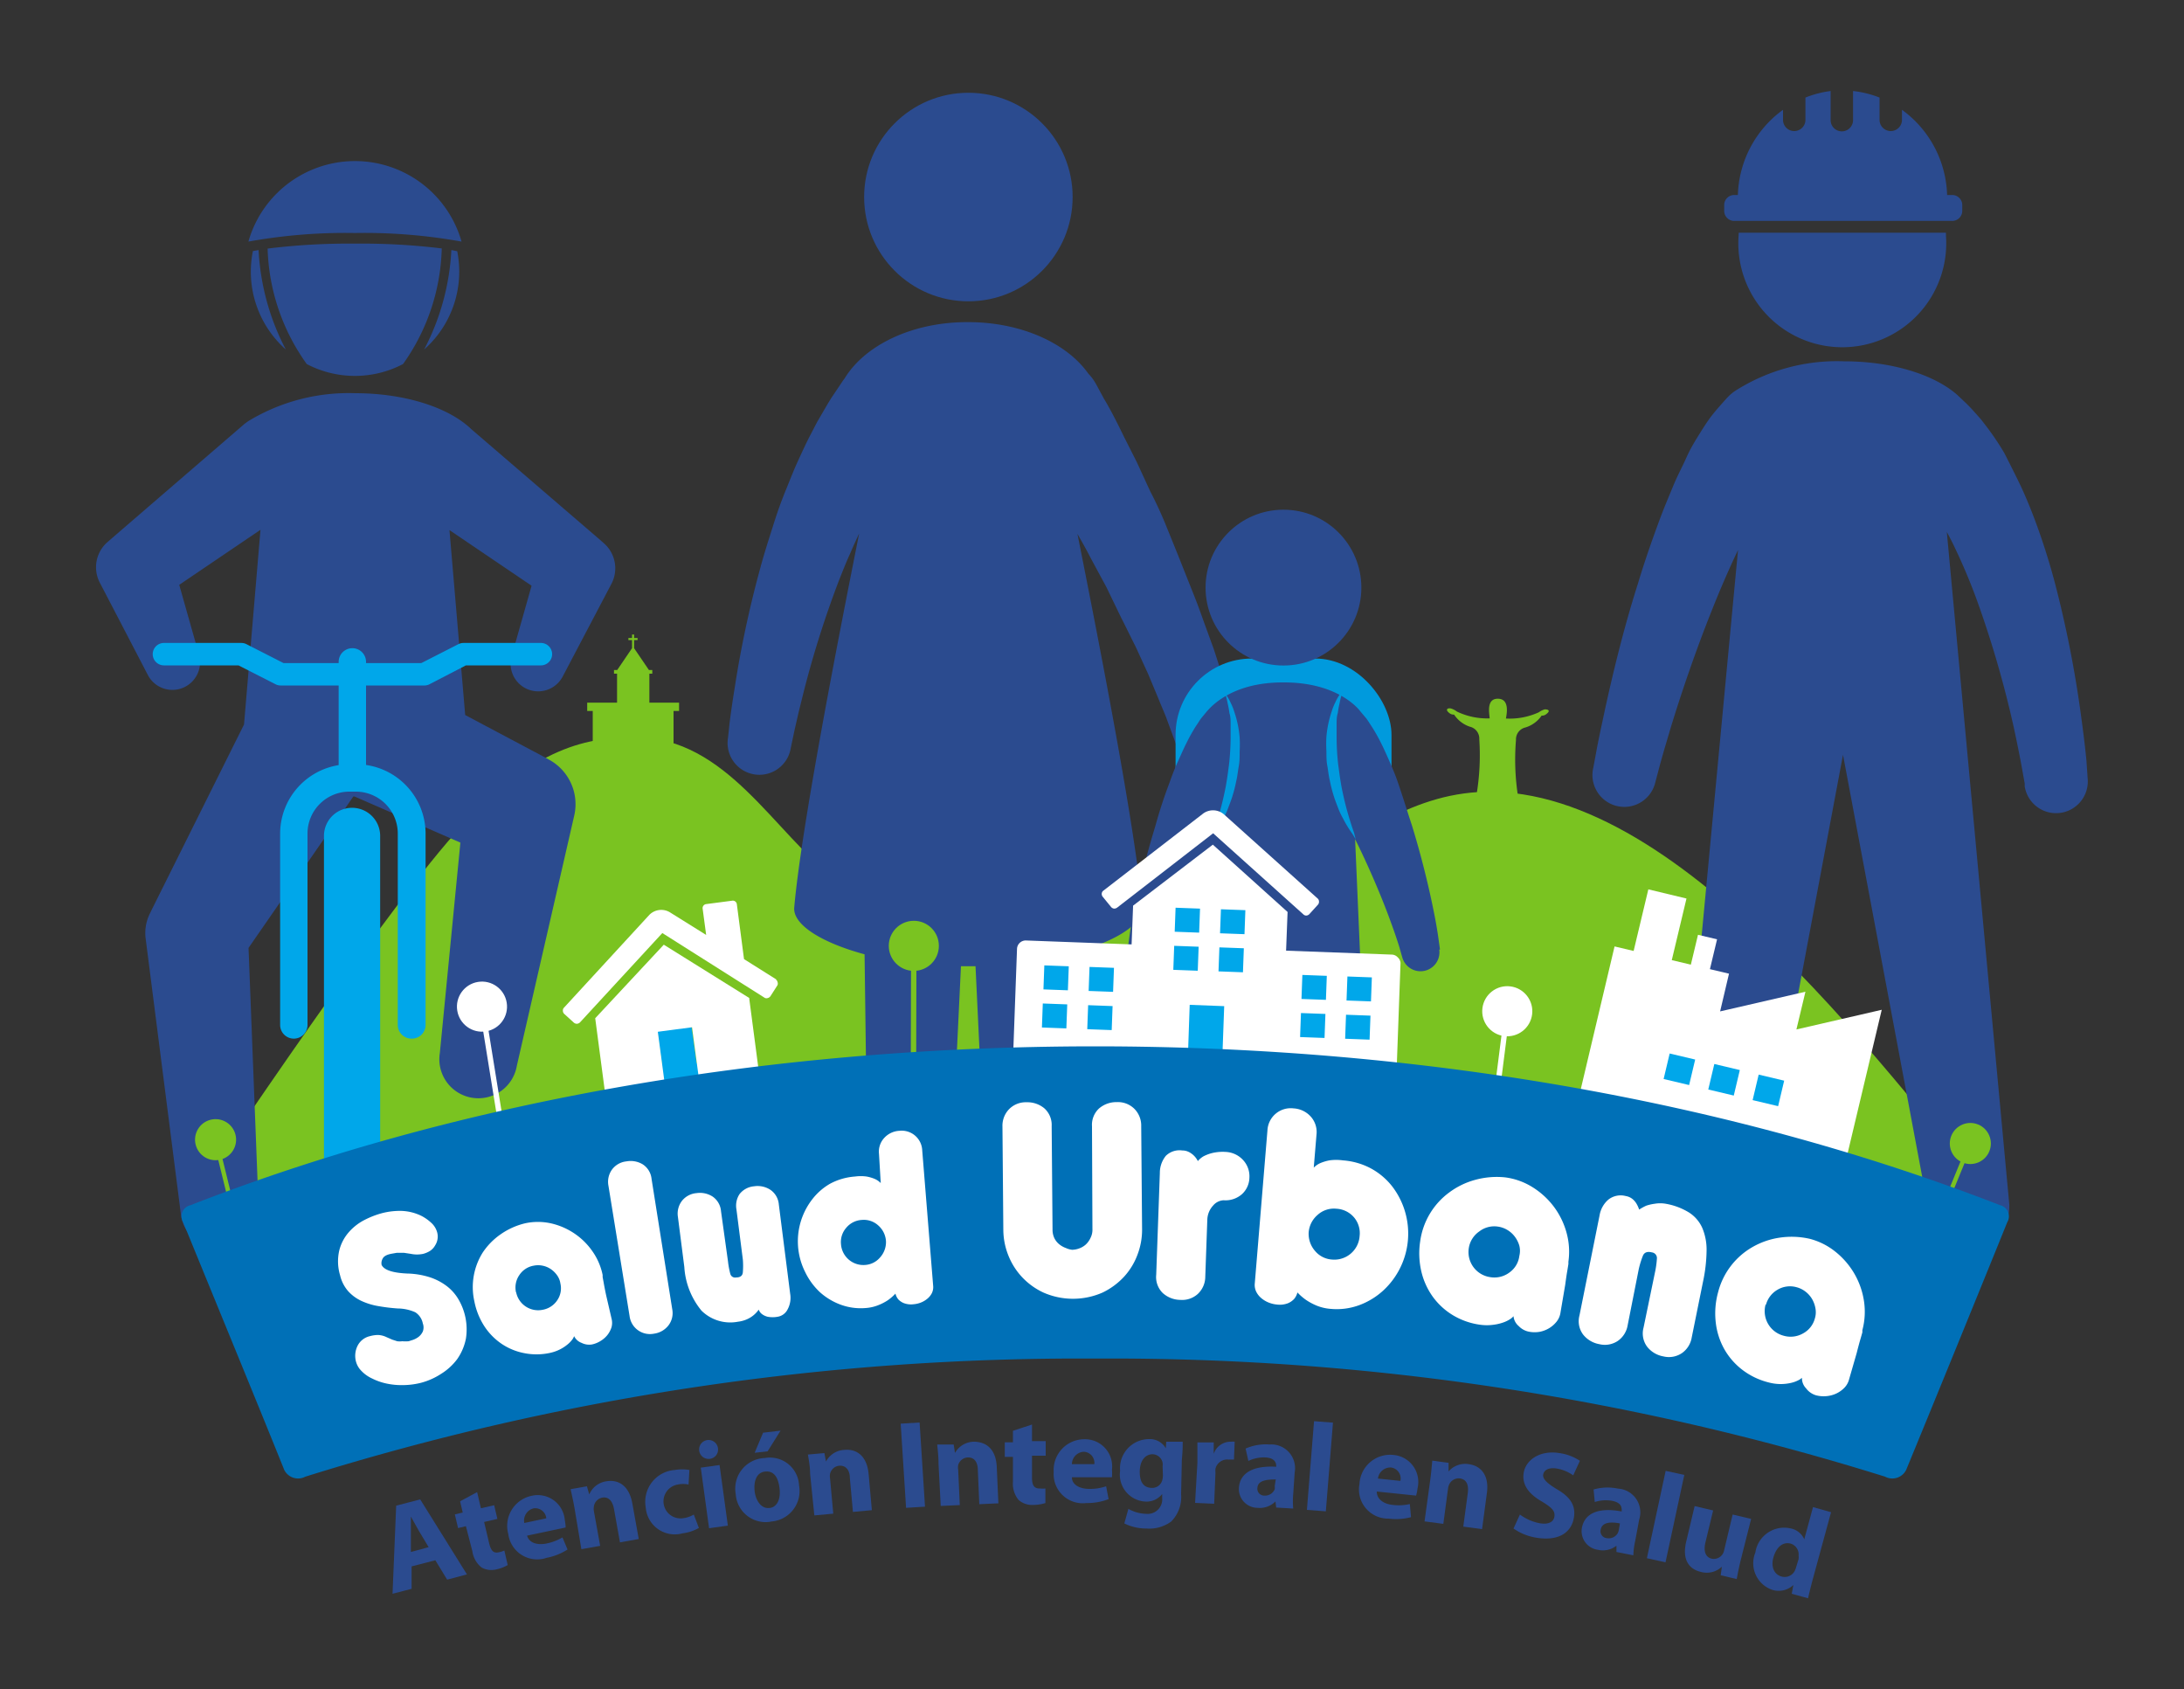 <svg id="Capa_1" data-name="Capa 1" xmlns="http://www.w3.org/2000/svg" viewBox="0 0 150 116"><rect x="0" y="0" width="150" height="116" fill="#333333" stroke="none"/><defs><style>.cls-1{fill:#7ac321;}.cls-2{fill:#2b4b8f;}.cls-3{fill:none;}.cls-4{fill:#00a7ea;}.cls-5{fill:#009add;}.cls-6{fill:#fff;}.cls-7{fill:#0070b7;}</style></defs><title>salud-urbana</title><path class="cls-1" d="M12.57,83.23S25.68,63.45,31.29,57.18c5.42-6.07,9.25-6.55,12.36-6.55,6.27,0,9.57,6.64,13.68,9.69,4.34,3.23,9.69,7.3,15.47,7.48C79,68,82.86,63.6,88.11,60.56c4.75-2.75,8.56-6.07,13.9-6.19,13.8-.3,28.15,20.15,35.85,29.12Z"/><polygon class="cls-1" points="46.64 48.25 40.33 48.25 40.33 48.82 40.71 48.82 40.71 51.33 46.26 51.33 46.26 48.82 46.64 48.82 46.64 48.25"/><polygon class="cls-1" points="44.8 46.01 44.57 46.01 43.55 44.51 43.55 43.95 43.79 43.95 43.79 43.81 43.55 43.81 43.55 43.57 43.41 43.57 43.41 43.81 43.16 43.81 43.16 43.95 43.41 43.95 43.41 44.51 42.39 46.01 42.17 46.01 42.17 46.26 42.38 46.26 42.38 49.66 44.6 49.66 44.6 46.26 44.8 46.26 44.8 46.01"/><path class="cls-1" d="M101.41,54.57a16.39,16.39,0,0,0,.19-3.8.84.84,0,0,0-.65-.87,2.08,2.08,0,0,1-1.08-.83.46.46,0,0,1-.33-.11c-.31-.24-.11-.36.11-.31a1.23,1.23,0,0,1,.41.21,4.81,4.81,0,0,0,2.25.47c0-.27-.27-1.36.57-1.35s.59,1.1.55,1.36a4.81,4.81,0,0,0,2.26-.43,1.23,1.23,0,0,1,.41-.2c.22,0,.42.08.11.32a.46.46,0,0,1-.33.11,2.08,2.08,0,0,1-1.1.81.84.84,0,0,0-.66.86,16.39,16.39,0,0,0,.13,3.81Z"/><path class="cls-1" d="M72.79,68.78c3.45.11,7-.87,8.86-3.93-2.08-2-4.44-3.56-7.5-3.56-2.57,0-5.64.34-9.68,3.88A10.84,10.84,0,0,0,72.79,68.78Z"/><path class="cls-2" d="M36.09,47.26a1.9,1.9,0,0,0,2.56-.81L42,40.08a2.29,2.29,0,0,0-.54-2.79L41.13,37l-8.76-7.53C30.85,28,27.85,27,24.38,27a13.29,13.29,0,0,0-7.18,1.83,3.24,3.24,0,0,0-.48.34l-9,7.76-.31.27A2.29,2.29,0,0,0,6.85,40l3.32,6.38A1.9,1.9,0,0,0,13.68,45l-1.37-4.84,5.58-3.78L16.76,49.75l-6.3,12.64-.15.31A3,3,0,0,0,10,64.42l2.42,18.93a2.68,2.68,0,0,0,5.34-.44l-.69-17.82,7.2-10.4.07,0,7.28,3.17L30.21,72.3a2.68,2.68,0,0,0,5.29.87L39.44,56a3.48,3.48,0,0,0-1.74-3.84l-.4-.22L31.95,49.1,30.87,36.4l5.64,3.82-1.37,4.84A1.9,1.9,0,0,0,36.09,47.26Z"/><path class="cls-2" d="M24.38,16a37.37,37.37,0,0,0-7.32.59,7.61,7.61,0,0,1,14.64,0A37.37,37.37,0,0,0,24.38,16Z"/><path class="cls-2" d="M24.38,16.73a45.09,45.09,0,0,0-6,.34A14.27,14.27,0,0,0,21.07,25a7.13,7.13,0,0,0,6.61,0,14.27,14.27,0,0,0,2.66-7.94A45.09,45.09,0,0,0,24.38,16.73Z"/><path class="cls-2" d="M31.4,17.25,31,17.17A16.46,16.46,0,0,1,29.13,24a7.14,7.14,0,0,0,2.27-6.76Z"/><path class="cls-2" d="M17.76,17.17l-.39.07A7.14,7.14,0,0,0,19.63,24,16.46,16.46,0,0,1,17.76,17.17Z"/><path class="cls-3" d="M24.38,16.73a37.66,37.66,0,0,1,7,.52,7.16,7.16,0,1,1-14,0A37.66,37.66,0,0,1,24.38,16.73Z"/><path class="cls-4" d="M24.18,85.87a1.93,1.93,0,0,1-1.93-1.93V57.4a1.93,1.93,0,0,1,3.86,0V83.94A1.93,1.93,0,0,1,24.18,85.87Z"/><path class="cls-4" d="M28.26,71.32a.94.94,0,0,1-.94-.94V57.24a2.88,2.88,0,0,0-2.88-2.88H24a2.88,2.88,0,0,0-2.88,2.88V70.38a.94.94,0,0,1-1.88,0V57.24A4.77,4.77,0,0,1,24,52.48h.47a4.77,4.77,0,0,1,4.76,4.76V70.38A.94.94,0,0,1,28.26,71.32Z"/><path class="cls-4" d="M24.2,53.79a.94.94,0,0,1-.94-.94v-7.4a.94.94,0,0,1,1.88,0v7.4A.94.94,0,0,1,24.2,53.79Z"/><path class="cls-4" d="M29.12,47.07H19.28a.77.77,0,0,1-.35-.08l-2.55-1.3H11.26a.77.77,0,1,1,0-1.54h5.31a.77.77,0,0,1,.35.08l2.55,1.3h9.47l2.55-1.3a.77.77,0,0,1,.35-.08h5.31a.77.77,0,0,1,0,1.54H32L29.47,47A.77.77,0,0,1,29.12,47.07Z"/><path class="cls-2" d="M119.41,16.17a7.14,7.14,0,1,0,14.24,0c0-.06,0-.12,0-.19H119.42C119.42,16,119.41,16.1,119.41,16.17Z"/><path class="cls-2" d="M119.08,15.17h15a.69.69,0,0,0,.69-.69v-.4a.69.69,0,0,0-.69-.69h-.35a7.49,7.49,0,0,0-3.1-5.85v.69a.77.77,0,1,1-1.54,0V6.7a7,7,0,0,0-1.82-.45v2a.77.77,0,1,1-1.54,0v-2A7,7,0,0,0,124,6.7V8.23a.77.77,0,1,1-1.54,0V7.54a7.49,7.49,0,0,0-3.1,5.85h-.25a.69.69,0,0,0-.69.69v.4A.69.69,0,0,0,119.08,15.17Z"/><path class="cls-2" d="M143.3,52.23c-.07-.73-.19-1.77-.36-3a76.54,76.54,0,0,0-1.77-9.06,45.7,45.7,0,0,0-1.55-4.83c-.3-.77-.61-1.51-.95-2.21s-.68-1.37-1-2a18.41,18.41,0,0,0-1.09-1.65l-.52-.68-.5-.56a10.59,10.59,0,0,0-.76-.77l-.22-.21-.14-.13-.09-.08,0,0c-1.58-1.34-4.43-2.24-7.7-2.24a13,13,0,0,0-7.3,1.92,3.21,3.21,0,0,0-.76.62l-.27.3c-.17.2-.44.49-.73.86s-.56.79-.87,1.29-.62,1-.9,1.63-.61,1.23-.89,1.91-.58,1.38-.86,2.12c-.55,1.47-1.09,3-1.57,4.6-1,3.13-1.75,6.29-2.27,8.67l-.35,1.64c-.1.49-.19.93-.25,1.27l-.2,1.08a2.18,2.18,0,0,0,4.26,1l.28-1.06c.09-.34.2-.72.33-1.18l.45-1.52c.68-2.23,1.68-5.2,2.83-8.07.57-1.44,1.18-2.84,1.79-4.12L115.13,82.7a2.78,2.78,0,0,0,5.51.77l5.94-31.64,5.94,31.64A2.78,2.78,0,0,0,138,82.7l-4.29-46.17c.19.35.38.71.56,1.1a40.09,40.09,0,0,1,1.7,4.13A71.54,71.54,0,0,1,138.32,50c.25,1.16.44,2.13.56,2.8l.18,1V54a2.18,2.18,0,0,0,4.32-.58Z"/><circle class="cls-2" cx="66.51" cy="13.53" r="7.16"/><path class="cls-2" d="M85.1,50.37l-.28-1.05-.33-1.21c-.11-.46-.31-1-.5-1.6l-.62-1.92-.75-2.06c-.25-.72-.53-1.45-.83-2.19L80.9,38.1,80,35.88c-.31-.74-.64-1.45-1-2.14l-.92-2L77.2,30c-.53-1.1-1-2-1.39-2.64l-.54-1-.14-.23a3.24,3.24,0,0,0-.38-.47c-1.47-2.09-4.61-3.54-8.25-3.54C62.67,22.1,59.39,23.7,58,26l-.08.1-.67,1c-.22.32-.45.71-.71,1.16l-.42.72-.42.81c-.3.56-.58,1.18-.88,1.83s-.57,1.35-.86,2.06-.56,1.46-.8,2.22-.49,1.53-.72,2.31a73.91,73.91,0,0,0-1.91,8.57c-.09.59-.18,1.12-.25,1.61s-.13.92-.17,1.25L50,50.67a2.18,2.18,0,0,0,4.31.7l.21-1c.07-.34.16-.7.26-1.15s.23-.94.36-1.48a68.89,68.89,0,0,1,2.45-7.8c.27-.69.54-1.37.83-2,.19-.45.39-.88.59-1.31-1.57,7.87-4,20.4-4.46,25.68-.11,1.17,1.84,2.41,4.83,3.22l.23,17.44a2.8,2.8,0,0,0,5.59.09L66,66.35h1L67.79,83a2.8,2.8,0,0,0,5.59-.09l.23-17.44c3-.81,4.94-2,4.83-3.22C78,57,75.57,44.53,74,36.66c.31.54.62,1.09.91,1.66l1.08,2,1,2.07c.35.68.67,1.36,1,2l.87,1.9.7,1.68c.21.53.43,1,.59,1.45l.43,1.17.37,1v0a2.18,2.18,0,0,0,4.16-1.32Z"/><rect class="cls-5" x="80.74" y="45.22" width="14.83" height="13.03" rx="5.24" ry="5.24"/><circle class="cls-2" cx="88.15" cy="40.35" r="5.35"/><path class="cls-2" d="M98.9,65.2l-.1-.72c-.06-.44-.18-1.19-.35-2-.32-1.6-.83-3.7-1.47-5.78-.33-1-.66-2.08-1-3.06-.17-.49-.39-1-.57-1.41s-.39-.88-.6-1.29a11.83,11.83,0,0,0-.65-1.13c-.12-.18-.21-.33-.33-.49l-.39-.46c-.18-.25-1.64-2-5.25-2h-.09c-3.59,0-5,1.76-5.22,2l-.38.46c-.12.16-.21.32-.33.49A11.83,11.83,0,0,0,81.5,51c-.21.41-.39.83-.6,1.29s-.39.92-.56,1.41c-.38,1-.71,2-1,3.06-.64,2.08-1.14,4.18-1.46,5.78-.16.78-.28,1.52-.34,2l-.1.72a1.3,1.3,0,0,0,2.53.53l.2-.7c.14-.45.31-1,.58-1.73.52-1.44,1.3-3.34,2.19-5.18l.25-.51L82.07,83.1a2.09,2.09,0,0,0,4.15.42l1.87-18.2,0-.17,0,.17L90,83.53a2.1,2.1,0,0,0,4.17-.42l-1.1-25.49.25.51c.89,1.84,1.68,3.74,2.2,5.18.27.74.45,1.27.59,1.73l.2.7a1.3,1.3,0,0,0,2.54-.53Z"/><path class="cls-5" d="M83.16,57.63l.16-.44c.1-.28.23-.67.37-1.14s.28-1,.41-1.62c.07-.3.12-.61.17-.92s.09-.64.14-1a17,17,0,0,0,.11-1.89c0-.3,0-.6,0-.87s0-.54-.08-.78a6.5,6.5,0,0,0-.12-.66,5.15,5.15,0,0,0-.12-.51L84,47.39l.26.39a3.17,3.17,0,0,1,.26.47,4,4,0,0,1,.26.65,7.33,7.33,0,0,1,.36,1.72,8.62,8.62,0,0,1,0,1c0,.34,0,.68-.06,1s-.09.68-.17,1a9.45,9.45,0,0,1-.25,1c-.09.31-.21.6-.31.87s-.22.52-.35.75a7.55,7.55,0,0,1-.64,1.05Z"/><path class="cls-5" d="M93.11,57.63,93,57.19c-.1-.28-.23-.67-.37-1.14s-.28-1-.41-1.62c-.07-.3-.12-.61-.17-.92s-.09-.64-.14-1a17,17,0,0,1-.11-1.89c0-.3,0-.6,0-.87s0-.54.08-.78a6.5,6.5,0,0,1,.12-.66,5.15,5.15,0,0,1,.12-.51l.12-.45-.26.39a3.17,3.17,0,0,0-.26.47,4,4,0,0,0-.26.65,7.33,7.33,0,0,0-.36,1.72,8.62,8.62,0,0,0,0,1c0,.34,0,.68.06,1s.09.68.17,1a9.45,9.45,0,0,0,.25,1c.09.31.21.6.31.87s.22.52.35.75a7.55,7.55,0,0,0,.64,1.05Z"/><rect class="cls-4" x="44.96" y="70.02" width="3.6" height="5.75" transform="translate(-8.47 6.19) rotate(-6.94)"/><path class="cls-1" d="M45.43,63.76l-4.71,5.05a.11.11,0,0,1,0,0,.14.14,0,0,0,0,0l.66,5,4.11-.54L45,69.79l2.35-.31L47.84,73,52,72.41l-.65-4.94a.13.13,0,0,0,0-.05Zm0,0"/><path class="cls-6" d="M45.59,64.87l-4.71,5.05a.11.11,0,0,1,0,0,.14.14,0,0,0,0,0l.66,5,4.11-.54-.47-3.53,2.35-.31L48,74.06l4.11-.54-.65-4.94a.13.13,0,0,0,0-.05Zm0,0"/><path class="cls-6" d="M53.34,67.27,51.1,65.86l-.49-3.75a.28.28,0,0,0-.33-.26l-1.76.23a.28.28,0,0,0-.26.33l.24,1.79L46,62.64a1.15,1.15,0,0,0-1.4.18L38.73,69.2a.27.27,0,0,0-.07.21.3.3,0,0,0,.09.21l.66.6a.32.32,0,0,0,.21.08.34.34,0,0,0,.21-.09l5.66-6.14,7.05,4.46a.28.28,0,0,0,.2,0h0a.32.32,0,0,0,.18-.13l.48-.75a.3.3,0,0,0,0-.22.27.27,0,0,0-.13-.18Zm0,0"/><circle class="cls-1" cx="14.8" cy="78.26" r="1.41" transform="translate(-18.26 5.8) rotate(-13.82)"/><rect class="cls-1" x="15.23" y="79.19" width="0.3" height="2.86" transform="translate(-18.81 6.01) rotate(-13.82)"/><circle class="cls-1" cx="135.33" cy="78.53" r="1.41" transform="translate(11.3 173.91) rotate(-67.69)"/><rect class="cls-1" x="132.97" y="80.63" width="2.86" height="0.3" transform="translate(8.64 174.45) rotate(-67.69)"/><circle class="cls-1" cx="62.77" cy="64.96" r="1.72" transform="translate(-2.35 127.56) rotate(-89.86)"/><rect class="cls-1" x="59.43" y="69.32" width="6.65" height="0.37" transform="translate(-6.91 132.09) rotate(-89.86)"/><circle class="cls-6" cx="33.1" cy="69.12" r="1.72" transform="translate(-10.6 6.17) rotate(-9.18)"/><rect class="cls-6" x="33.64" y="70.29" width="0.37" height="6.65" transform="translate(-11.31 6.34) rotate(-9.18)"/><circle class="cls-6" cx="103.52" cy="69.44" r="1.72" transform="translate(21.54 163.34) rotate(-82.73)"/><rect class="cls-6" x="101.4" y="72.21" width="3.49" height="0.37" transform="translate(18.28 165.55) rotate(-82.73)"/><path class="cls-2" d="M88.44,63.6l.09-2.37a.13.13,0,0,0,0-.06l-5.16-4.58-5.48,4.19v.06l-.09,2.36Z"/><rect class="cls-4" x="81.09" y="68.53" width="4.07" height="4.42" transform="translate(9.37 151.21) rotate(-87.89)"/><path class="cls-6" d="M76.31,62.28a.32.32,0,0,0,.19.11.34.34,0,0,0,.22-.06l6.6-5.11,6.21,5.58a.28.28,0,0,0,.19.07h0a.32.32,0,0,0,.2-.09l.6-.66a.3.3,0,0,0,.07-.22.27.27,0,0,0-.09-.2l-6.45-5.79a1.15,1.15,0,0,0-1.41-.05l-6.86,5.3a.27.27,0,0,0-.11.19.3.3,0,0,0,.06.22Z"/><path class="cls-6" d="M96,65.74a.57.57,0,0,0-.41-.19l-7.26-.27.1-2.6a.13.13,0,0,0,0-.06L83.3,58l-5.48,4.19v.06l-.1,2.6-7.26-.27a.6.6,0,0,0-.61.57l-.25,6.86a.13.13,0,0,0,0,.06l8.44.31,2.21.08,1.34,0L81.71,69l2.37.09-.13,3.56,1.34,0,2.21.08,8.44.31a.13.13,0,0,0,0-.06l.25-6.86A.57.57,0,0,0,96,65.74Z"/><rect class="cls-4" x="71.62" y="68.92" width="1.65" height="1.68" transform="translate(0.05 139.59) rotate(-87.89)"/><rect class="cls-4" x="71.71" y="66.31" width="1.65" height="1.68" transform="translate(2.76 137.16) rotate(-87.89)"/><rect class="cls-4" x="74.72" y="69.04" width="1.65" height="1.68" transform="translate(2.93 142.8) rotate(-87.89)"/><rect class="cls-4" x="74.82" y="66.42" width="1.65" height="1.68" transform="translate(5.64 140.37) rotate(-87.89)"/><rect class="cls-4" x="80.63" y="64.96" width="1.65" height="1.68" transform="translate(12.7 144.78) rotate(-87.89)"/><rect class="cls-4" x="80.73" y="62.34" width="1.65" height="1.68" transform="translate(15.41 142.36) rotate(-87.89)"/><rect class="cls-4" x="83.74" y="65.07" width="1.65" height="1.68" transform="translate(15.58 147.99) rotate(-87.89)"/><rect class="cls-4" x="83.84" y="62.46" width="1.65" height="1.68" transform="translate(18.29 145.57) rotate(-87.89)"/><rect class="cls-4" x="89.34" y="69.58" width="1.65" height="1.68" transform="translate(16.47 157.93) rotate(-87.89)"/><rect class="cls-4" x="89.43" y="66.96" width="1.65" height="1.68" transform="translate(19.18 155.5) rotate(-87.89)"/><rect class="cls-4" x="92.44" y="69.69" width="1.65" height="1.68" transform="translate(19.34 161.14) rotate(-87.89)"/><rect class="cls-4" x="92.54" y="67.07" width="1.65" height="1.68" transform="translate(22.05 158.71) rotate(-87.89)"/><polygon class="cls-6" points="123.38 70.69 124 68.1 118.14 69.45 118.75 66.86 117.44 66.55 117.93 64.5 116.62 64.19 116.13 66.24 114.82 65.93 115.83 61.7 113.21 61.07 112.2 65.3 110.89 64.99 108.51 75.04 126.85 79.39 129.24 69.34 123.38 70.69"/><rect class="cls-4" x="114.45" y="72.53" width="1.8" height="1.8" transform="translate(17.28 168.72) rotate(-76.66)"/><rect class="cls-4" x="117.51" y="73.26" width="1.8" height="1.8" transform="translate(18.93 172.25) rotate(-76.66)"/><rect class="cls-4" x="120.57" y="73.98" width="1.8" height="1.8" transform="translate(20.57 175.79) rotate(-76.66)"/><path class="cls-7" d="M137.37,82.76c-17.68-6.88-39.08-10.91-62.14-10.91h0c-23.06,0-44.46,4-62.15,10.91a.78.78,0,0,0-.5,1.17c1.83,4.49,5.3,12.91,6.94,17a1.06,1.06,0,0,0,1.45.47,178.25,178.25,0,0,1,54.25-8.11h0a178.24,178.24,0,0,1,54.25,8.11,1.06,1.06,0,0,0,1.45-.47c1.65-4,5.11-12.47,6.94-17A.78.78,0,0,0,137.37,82.76Z"/><path class="cls-6" d="M25.41,91.75a2.19,2.19,0,0,1,.56-.08,1.49,1.49,0,0,1,.58.15l.39.17.34.11a1.37,1.37,0,0,0,.35,0,2.37,2.37,0,0,0,.44,0l.31-.1a1.43,1.43,0,0,0,.38-.21,1,1,0,0,0,.28-.36.79.79,0,0,0,0-.55,1.17,1.17,0,0,0-.52-.77,3,3,0,0,0-1.2-.26A12.38,12.38,0,0,1,26,89.69a4.57,4.57,0,0,1-1.18-.36,2.84,2.84,0,0,1-.91-.67,2.53,2.53,0,0,1-.55-1.08,3.33,3.33,0,0,1-.06-1.71,3,3,0,0,1,.65-1.25A3.62,3.62,0,0,1,25,83.79a6.1,6.1,0,0,1,1.22-.48,4.87,4.87,0,0,1,1.36-.16,3.37,3.37,0,0,1,1.36.34,3,3,0,0,1,.66.46,1.38,1.38,0,0,1,.43.69,1.11,1.11,0,0,1-.14.87,1.09,1.09,0,0,1-.36.39,1.71,1.71,0,0,1-.47.2,2.08,2.08,0,0,1-.84,0l-.46-.07-.28,0h-.24l-.34.06q-.5.09-.62.34a.62.62,0,0,0-.07.43q.25.52,1.75.59a5.51,5.51,0,0,1,1.57.26,3.94,3.94,0,0,1,1.15.6,3.15,3.15,0,0,1,.77.85A4.07,4.07,0,0,1,32,91.92a3.69,3.69,0,0,1-.6,1.41,4,4,0,0,1-1.09,1,4.74,4.74,0,0,1-1.38.62,5.22,5.22,0,0,1-1.13.16,5.07,5.07,0,0,1-1.18-.09,4.06,4.06,0,0,1-1.06-.36A2.4,2.4,0,0,1,24.7,94a1.46,1.46,0,0,1-.25-.5,1.54,1.54,0,0,1,.12-1.11A1.26,1.26,0,0,1,25.41,91.75Z"/><path class="cls-6" d="M42,90.54a1.15,1.15,0,0,1,0,.6,1.7,1.7,0,0,1-.28.53,1.79,1.79,0,0,1-.47.41,1.82,1.82,0,0,1-.59.24,1.16,1.16,0,0,1-.72-.11.92.92,0,0,1-.51-.46.87.87,0,0,1-.13.24,1.85,1.85,0,0,1-.32.33,2.8,2.8,0,0,1-.52.34,2.87,2.87,0,0,1-.73.25,4.34,4.34,0,0,1-1.76,0,4.17,4.17,0,0,1-1.53-.64,4.3,4.3,0,0,1-1.18-1.21,4.83,4.83,0,0,1-.68-1.7A4.46,4.46,0,0,1,33.16,86a4.67,4.67,0,0,1,1.22-1.24A4.94,4.94,0,0,1,36.07,84a4.15,4.15,0,0,1,1.75,0,4.76,4.76,0,0,1,1.6.68,4.7,4.7,0,0,1,1.26,1.23,4.32,4.32,0,0,1,.71,1.64l0,.14.07.38q.05.3.17.87Zm-6.55-1.8a1.54,1.54,0,0,0,1.82,1.2,1.52,1.52,0,0,0,1-.65,1.45,1.45,0,0,0,.22-1.15,1.28,1.28,0,0,0-.23-.57,1.71,1.71,0,0,0-.44-.43,1.57,1.57,0,0,0-.56-.23,1.52,1.52,0,0,0-.6,0,1.48,1.48,0,0,0-1,.66A1.5,1.5,0,0,0,35.44,88.74Z"/><path class="cls-6" d="M46.17,89.9A1.39,1.39,0,0,1,45.92,91a1.51,1.51,0,0,1-1,.58,1.41,1.41,0,0,1-1.68-1.21l-1.45-8.94a1.44,1.44,0,0,1,.23-1.1,1.41,1.41,0,0,1,1-.58,1.61,1.61,0,0,1,1.12.2,1.35,1.35,0,0,1,.61,1Z"/><path class="cls-6" d="M50,86.62a5.7,5.7,0,0,0,.16.86.34.34,0,0,0,.4.24q.43,0,.46-.36a5.42,5.42,0,0,0,0-.87l-.44-3.44A1.44,1.44,0,0,1,50.79,82a1.42,1.42,0,0,1,1-.54,1.61,1.61,0,0,1,1.12.24,1.35,1.35,0,0,1,.58,1l.78,6.14a1.67,1.67,0,0,1-.18,1.08.93.93,0,0,1-.69.5,1.86,1.86,0,0,1-.67,0,1.07,1.07,0,0,1-.39-.18.65.65,0,0,1-.23-.31,1.94,1.94,0,0,1-.78.65,2.17,2.17,0,0,1-.65.18A2.81,2.81,0,0,1,48.18,90,5.21,5.21,0,0,1,47,87l-.44-3.44a1.44,1.44,0,0,1,.27-1.09,1.42,1.42,0,0,1,1-.54,1.61,1.61,0,0,1,1.12.24,1.35,1.35,0,0,1,.57,1Z"/><path class="cls-6" d="M60.37,79.23a1.39,1.39,0,0,1,.35-1.08,1.51,1.51,0,0,1,1.05-.5A1.41,1.41,0,0,1,63.34,79l.75,9.29a.94.94,0,0,1-.09.51,1.21,1.21,0,0,1-.32.39,1.62,1.62,0,0,1-.45.26,1.74,1.74,0,0,1-.49.11,1.38,1.38,0,0,1-.67-.08,1.09,1.09,0,0,1-.37-.25,1,1,0,0,1-.2-.4,3.29,3.29,0,0,1-.53.46,3.61,3.61,0,0,1-.64.33,2.85,2.85,0,0,1-.88.2,4,4,0,0,1-1.71-.23,4.4,4.4,0,0,1-1.44-.87,4.66,4.66,0,0,1-1-1.37,4.7,4.7,0,0,1,.49-5A4.14,4.14,0,0,1,57,81.29a4.25,4.25,0,0,1,1.72-.5,2.93,2.93,0,0,1,.8,0,2.69,2.69,0,0,1,.55.16,1.27,1.27,0,0,1,.42.29Zm.48,6a1.56,1.56,0,0,0-.54-1.09,1.47,1.47,0,0,0-1.12-.37,1.5,1.5,0,0,0-1.07.54,1.48,1.48,0,0,0-.36,1.12,1.54,1.54,0,0,0,1.68,1.43,1.46,1.46,0,0,0,1-.51A1.57,1.57,0,0,0,60.85,85.22Z"/><path class="cls-6" d="M73.64,85.82a1.48,1.48,0,0,0,.47-.09,1.37,1.37,0,0,0,.45-.26A1.45,1.45,0,0,0,74.9,85a1.23,1.23,0,0,0,.13-.6L75,77.34a1.53,1.53,0,0,1,.49-1.23,1.82,1.82,0,0,1,1.22-.43,1.6,1.6,0,0,1,1.2.46,1.63,1.63,0,0,1,.47,1.19l.06,7.11a4.8,4.8,0,0,1-.31,1.7,4.61,4.61,0,0,1-.92,1.52,4.9,4.9,0,0,1-1.49,1.1,5.05,5.05,0,0,1-4.05,0,4.77,4.77,0,0,1-1.49-1.08,4.71,4.71,0,0,1-.94-1.51,4.8,4.8,0,0,1-.33-1.7l-.06-7.11a1.63,1.63,0,0,1,.45-1.19,1.6,1.6,0,0,1,1.2-.48,1.82,1.82,0,0,1,1.22.41,1.53,1.53,0,0,1,.51,1.23l.06,7.11a1.32,1.32,0,0,0,.13.59,1.25,1.25,0,0,0,.34.42,1.56,1.56,0,0,0,.45.25A1.36,1.36,0,0,0,73.64,85.82Z"/><path class="cls-6" d="M82.92,83.75l-.14,3.92a1.63,1.63,0,0,1-.5,1.17,1.6,1.6,0,0,1-1.22.42,1.82,1.82,0,0,1-1.2-.47,1.53,1.53,0,0,1-.45-1.25l.25-7a1.85,1.85,0,0,1,.41-1.17A1.34,1.34,0,0,1,81.2,79a1,1,0,0,1,.5.13,1.39,1.39,0,0,1,.57.6,1.48,1.48,0,0,1,.39-.33,2.8,2.8,0,0,1,.58-.22,3.11,3.11,0,0,1,.94-.08,1.72,1.72,0,0,1,1.19.55,1.64,1.64,0,0,1,.44,1.23A1.57,1.57,0,0,1,85.3,82a1.71,1.71,0,0,1-1.25.42,1,1,0,0,0-.73.36A1.5,1.5,0,0,0,82.92,83.75Z"/><path class="cls-6" d="M90.23,80.18a1.43,1.43,0,0,1,.47-.32,3.06,3.06,0,0,1,.61-.18,3.29,3.29,0,0,1,.92,0,4.81,4.81,0,0,1,1.94.56,4.69,4.69,0,0,1,1.45,1.23A5.32,5.32,0,0,1,95,88.62a5,5,0,0,1-1.64,1,4.48,4.48,0,0,1-1.94.26,3.23,3.23,0,0,1-1-.23,4.16,4.16,0,0,1-.71-.38,3.69,3.69,0,0,1-.6-.52,1.13,1.13,0,0,1-.23.45,1.23,1.23,0,0,1-.42.29,1.56,1.56,0,0,1-.76.09,2,2,0,0,1-.55-.13,1.83,1.83,0,0,1-.51-.3,1.36,1.36,0,0,1-.36-.45,1.06,1.06,0,0,1-.1-.57l.87-10.51a1.6,1.6,0,0,1,1.79-1.51,1.71,1.71,0,0,1,1.19.57,1.58,1.58,0,0,1,.39,1.22Zm-.35,4.47a1.78,1.78,0,0,0,.44,1.25,1.65,1.65,0,0,0,1.16.59,1.74,1.74,0,0,0,1.9-1.61A1.68,1.68,0,0,0,93,83.6,1.7,1.7,0,0,0,91.77,83a1.66,1.66,0,0,0-1.27.42A1.76,1.76,0,0,0,89.88,84.64Z"/><path class="cls-6" d="M107.18,90.11a1.3,1.3,0,0,1-.26.63,1.92,1.92,0,0,1-.5.45,2,2,0,0,1-.66.26,2.06,2.06,0,0,1-.72,0,1.31,1.31,0,0,1-.73-.39,1,1,0,0,1-.36-.68,1,1,0,0,1-.23.2,2.09,2.09,0,0,1-.47.23,3.18,3.18,0,0,1-.69.16,3.26,3.26,0,0,1-.88,0,4.9,4.9,0,0,1-1.88-.65,4.72,4.72,0,0,1-1.39-1.27,4.88,4.88,0,0,1-.79-1.74,5.46,5.46,0,0,1-.08-2.07,5,5,0,0,1,2-3.36,5.28,5.28,0,0,1,1.77-.86,5.59,5.59,0,0,1,2.09-.17,4.69,4.69,0,0,1,1.87.68,5.4,5.4,0,0,1,1.45,1.33,5.33,5.33,0,0,1,.87,1.78,4.89,4.89,0,0,1,.13,2l0,.16-.07.43q-.06.33-.15,1Zm-6.3-4.41a1.74,1.74,0,0,0,1.48,2,1.72,1.72,0,0,0,1.31-.32,1.64,1.64,0,0,0,.68-1.14,1.45,1.45,0,0,0,0-.7,1.92,1.92,0,0,0-.31-.62,1.78,1.78,0,0,0-.51-.46,1.72,1.72,0,0,0-.64-.23,1.68,1.68,0,0,0-1.29.33A1.7,1.7,0,0,0,100.88,85.7Z"/><path class="cls-6" d="M113.66,87.4a6.52,6.52,0,0,0,.14-1,.39.39,0,0,0-.34-.4q-.47-.12-.62.22a6.07,6.07,0,0,0-.29.94L111.79,91a1.63,1.63,0,0,1-.68,1.08,1.6,1.6,0,0,1-1.27.22,1.82,1.82,0,0,1-1.11-.66,1.53,1.53,0,0,1-.25-1.31l1.38-6.87a1.82,1.82,0,0,1,.61-1.09,1.37,1.37,0,0,1,1.19-.24,1,1,0,0,1,.47.21,1.27,1.27,0,0,1,.27.32,2.13,2.13,0,0,1,.18.4,3.57,3.57,0,0,1,.49-.27,3.14,3.14,0,0,1,.57-.13,2.23,2.23,0,0,1,.77,0,4.53,4.53,0,0,1,1.61.61,2.43,2.43,0,0,1,.9,1.06,3.84,3.84,0,0,1,.29,1.56,10.73,10.73,0,0,1-.24,2.1l-.78,3.85a1.63,1.63,0,0,1-.68,1.08,1.6,1.6,0,0,1-1.27.22,1.82,1.82,0,0,1-1.11-.66,1.53,1.53,0,0,1-.25-1.31Z"/><path class="cls-6" d="M127,94.71a1.3,1.3,0,0,1-.33.59,1.93,1.93,0,0,1-.55.39,2,2,0,0,1-.68.18,2.06,2.06,0,0,1-.72-.06,1.31,1.31,0,0,1-.68-.48,1,1,0,0,1-.28-.72,1,1,0,0,1-.25.17,2.1,2.1,0,0,1-.5.18,3.2,3.2,0,0,1-.7.08,3.26,3.26,0,0,1-.87-.12,4.91,4.91,0,0,1-1.79-.87,4.72,4.72,0,0,1-1.23-1.42,4.87,4.87,0,0,1-.58-1.82,5.46,5.46,0,0,1,.16-2.07,5,5,0,0,1,2.35-3.1,5.28,5.28,0,0,1,1.86-.65,5.59,5.59,0,0,1,2.1.08,4.7,4.7,0,0,1,1.77.9,5.4,5.4,0,0,1,1.28,1.49,5.33,5.33,0,0,1,.66,1.88,4.89,4.89,0,0,1-.11,2l0,.15-.12.42q-.1.33-.27,1Zm-5.74-5.12a1.74,1.74,0,0,0,1.24,2.13,1.72,1.72,0,0,0,1.34-.16,1.64,1.64,0,0,0,.8-1,1.45,1.45,0,0,0,.05-.7,1.93,1.93,0,0,0-.23-.65,1.78,1.78,0,0,0-.46-.52,1.72,1.72,0,0,0-.61-.3,1.68,1.68,0,0,0-1.32.18A1.7,1.7,0,0,0,121.29,89.59Z"/><path class="cls-2" d="M28.27,107.56v1.54l-1.31.34.25-6.05,1.65-.43,3.21,5.15-1.36.36-.81-1.33Zm1.17-1.32-.66-1.1c-.18-.31-.39-.71-.56-1h0c0,.35,0,.8,0,1.15l0,1.28Z"/><path class="cls-2" d="M32.77,102.46l.26,1.11.91-.21.22.94-.91.21.35,1.48c.12.49.29.69.67.6a1.61,1.61,0,0,0,.37-.12l.23,1a2.75,2.75,0,0,1-.79.3,1.4,1.4,0,0,1-1-.13,1.74,1.74,0,0,1-.64-1.13L32,104.8l-.54.13-.22-.94.54-.13-.18-.77Z"/><path class="cls-2" d="M36.2,105.45c.15.52.73.66,1.33.54a3.46,3.46,0,0,0,1.1-.42l.35.83a4,4,0,0,1-1.43.57,2,2,0,0,1-2.64-1.63,2.11,2.11,0,0,1,1.62-2.63,1.86,1.86,0,0,1,2.26,1.67,3.09,3.09,0,0,1,.06.51Zm1.32-1.19a.76.76,0,0,0-.89-.68.86.86,0,0,0-.62,1Z"/><path class="cls-2" d="M39.46,103.57c-.09-.52-.19-.94-.27-1.31l1.12-.2.16.56h0a1.51,1.51,0,0,1,1.16-.9c.85-.15,1.58.3,1.8,1.52l.44,2.44-1.29.23-.41-2.29c-.1-.53-.35-.86-.81-.78a.72.72,0,0,0-.57.6.94.94,0,0,0,0,.33l.43,2.38-1.29.23Z"/><path class="cls-2" d="M48,104.92a3,3,0,0,1-1.12.37,2,2,0,0,1-2.53-1.78,2.19,2.19,0,0,1,2-2.57,3,3,0,0,1,1,0l-.06,1a1.79,1.79,0,0,0-.74,0,1.17,1.17,0,0,0,.38,2.31,1.84,1.84,0,0,0,.72-.25Z"/><path class="cls-2" d="M48.7,100.18a.65.65,0,1,1,.61-.74.64.64,0,0,1-.61.74Zm0,4.76-.57-4.16,1.29-.18.57,4.16Z"/><path class="cls-2" d="M52.94,104.49a2.06,2.06,0,0,1-2.41-1.9,2.1,2.1,0,0,1,2-2.47A2,2,0,0,1,54.88,102a2.1,2.1,0,0,1-1.93,2.48Zm.67-6.25-.89,1.42-.89.1.58-1.38Zm-.75,5.31c.51-.06.77-.6.68-1.35s-.38-1.22-1-1.15-.78.73-.71,1.35.44,1.21,1,1.15Z"/><path class="cls-2" d="M55.64,101.21c0-.52-.1-1-.15-1.33l1.13-.1.11.58h0A1.51,1.51,0,0,1,58,99.56c.86-.08,1.55.44,1.66,1.67l.22,2.47-1.3.12-.21-2.32c0-.54-.27-.89-.74-.85a.72.72,0,0,0-.62.55.94.94,0,0,0,0,.33l.22,2.41-1.3.12Z"/><path class="cls-2" d="M63.16,97.68l.37,5.78-1.3.08-.37-5.78Z"/><path class="cls-2" d="M64.46,100.53c0-.52-.06-1-.09-1.34l1.13,0,.09.58h0A1.51,1.51,0,0,1,66.88,99c.86,0,1.53.51,1.58,1.75l.11,2.48-1.31.06-.1-2.33c0-.54-.23-.9-.7-.88a.72.72,0,0,0-.65.52.94.94,0,0,0,0,.33l.11,2.42-1.31.06Z"/><path class="cls-2" d="M70.88,97.82l0,1.14.94,0,0,1-.94,0,0,1.52c0,.51.15.74.53.73a1.61,1.61,0,0,0,.39,0l0,1a2.76,2.76,0,0,1-.84.13,1.4,1.4,0,0,1-1-.34,1.74,1.74,0,0,1-.39-1.24l0-1.72h-.56l0-1h.56l0-.79Z"/><path class="cls-2" d="M73.62,101.44c0,.54.58.8,1.19.8a3.46,3.46,0,0,0,1.16-.18l.17.88a4,4,0,0,1-1.52.27,2,2,0,0,1-2.25-2.13,2.11,2.11,0,0,1,2.12-2.25,1.86,1.86,0,0,1,1.88,2.09,3.11,3.11,0,0,1,0,.52Zm1.54-.9a.76.76,0,0,0-.73-.85.86.86,0,0,0-.81.85Z"/><path class="cls-2" d="M81.12,102.6a2.39,2.39,0,0,1-.68,1.88,2.55,2.55,0,0,1-1.71.48,3.36,3.36,0,0,1-1.51-.35l.28-1a2.56,2.56,0,0,0,1.21.34,1,1,0,0,0,1.11-1.09v-.27h0a1.36,1.36,0,0,1-1.15.52A1.85,1.85,0,0,1,76.93,101a2,2,0,0,1,2-2.18,1.26,1.26,0,0,1,1.14.63h0L80.1,99l1.13,0c0,.27,0,.63-.06,1.25Zm-1.27-1.91a1.14,1.14,0,0,0,0-.24.72.72,0,0,0-.69-.59c-.48,0-.87.41-.88,1.18s.29,1.12.83,1.13a.71.71,0,0,0,.71-.51,1.2,1.2,0,0,0,.05-.35Z"/><path class="cls-2" d="M82.24,100.43c0-.62,0-1,0-1.38l1.12,0,0,.78h0a1.22,1.22,0,0,1,1.17-.83,1.31,1.31,0,0,1,.27,0l-.05,1.23a1.93,1.93,0,0,0-.35,0,.83.83,0,0,0-.92.62,1.47,1.47,0,0,0,0,.29l-.09,2.12-1.31-.06Z"/><path class="cls-2" d="M88.82,102.59a5.44,5.44,0,0,0,0,1l-1.17-.07-.05-.42h0a1.51,1.51,0,0,1-1.23.44,1.29,1.29,0,0,1-1.28-1.37c.07-1.09,1.08-1.54,2.56-1.45v-.05c0-.22-.09-.55-.73-.59a2.46,2.46,0,0,0-1.18.24l-.19-.85a3.45,3.45,0,0,1,1.65-.28,1.63,1.63,0,0,1,1.72,1.92Zm-1.2-1c-.69,0-1.23.09-1.26.58a.47.47,0,0,0,.48.53.72.72,0,0,0,.71-.44.93.93,0,0,0,0-.22Z"/><path class="cls-2" d="M90.25,97.59l1.3.1-.49,6.09-1.3-.1Z"/><path class="cls-2" d="M94.56,102.42c0,.54.49.86,1.1.92a3.47,3.47,0,0,0,1.17-.06l.08.9a4,4,0,0,1-1.54.1,2,2,0,0,1-2-2.37,2.11,2.11,0,0,1,2.35-2,1.86,1.86,0,0,1,1.64,2.28,3.11,3.11,0,0,1-.1.51Zm1.62-.73a.76.76,0,0,0-.64-.92.86.86,0,0,0-.9.76Z"/><path class="cls-2" d="M98.23,101.63c.07-.52.11-1,.14-1.33l1.12.15,0,.59h0a1.51,1.51,0,0,1,1.38-.5c.85.11,1.42.77,1.25,2l-.33,2.46-1.29-.17.31-2.31c.07-.54-.07-.93-.54-1a.72.72,0,0,0-.73.4.94.94,0,0,0-.09.32l-.32,2.4-1.29-.17Z"/><path class="cls-2" d="M104.39,104a3.31,3.31,0,0,0,1.37.6c.59.1.95-.09,1-.47s-.18-.6-.82-1c-.89-.5-1.43-1.13-1.29-2s1.11-1.57,2.45-1.35a3.38,3.38,0,0,1,1.41.53l-.46,1a2.71,2.71,0,0,0-1.14-.47c-.56-.09-.87.12-.92.41s.23.58.92,1c.95.54,1.32,1.14,1.19,1.95-.16,1-1,1.65-2.59,1.39a3.77,3.77,0,0,1-1.56-.63Z"/><path class="cls-2" d="M112.31,105.8a5.44,5.44,0,0,0-.13,1l-1.16-.23v-.43h0a1.51,1.51,0,0,1-1.28.28,1.29,1.29,0,0,1-1.09-1.52c.21-1.07,1.27-1.39,2.73-1.11v-.05c0-.22,0-.55-.65-.68a2.45,2.45,0,0,0-1.2.08l-.08-.86a3.45,3.45,0,0,1,1.67-.06,1.63,1.63,0,0,1,1.46,2.13Zm-1.05-1.19c-.67-.13-1.23-.07-1.32.42a.47.47,0,0,0,.41.59.72.72,0,0,0,.76-.34.94.94,0,0,0,.07-.21Z"/><path class="cls-2" d="M114.4,101l1.28.28-1.29,6-1.28-.28Z"/><path class="cls-2" d="M119.56,107.11c-.13.53-.22,1-.28,1.32l-1.1-.26.08-.59h0a1.5,1.5,0,0,1-1.44.36c-.84-.2-1.31-.86-1-2.12l.57-2.4,1.27.3-.53,2.2c-.14.59,0,1,.42,1.11a.72.72,0,0,0,.86-.55L119,104l1.27.3Z"/><path class="cls-2" d="M125.76,103.84l-1.28,4.69c-.12.46-.24.94-.3,1.22l-1.12-.31.11-.6h0a1.47,1.47,0,0,1-1.45.33,1.93,1.93,0,0,1-1.16-2.56,2,2,0,0,1,2.41-1.66,1.29,1.29,0,0,1,.95.75h0l.6-2.21Zm-2.23,3.22a1.14,1.14,0,0,0,0-.24A.78.78,0,0,0,123,106c-.58-.16-1,.28-1.19.91s0,1.2.56,1.35a.78.78,0,0,0,.9-.4,1.55,1.55,0,0,0,.1-.28Z"/></svg>